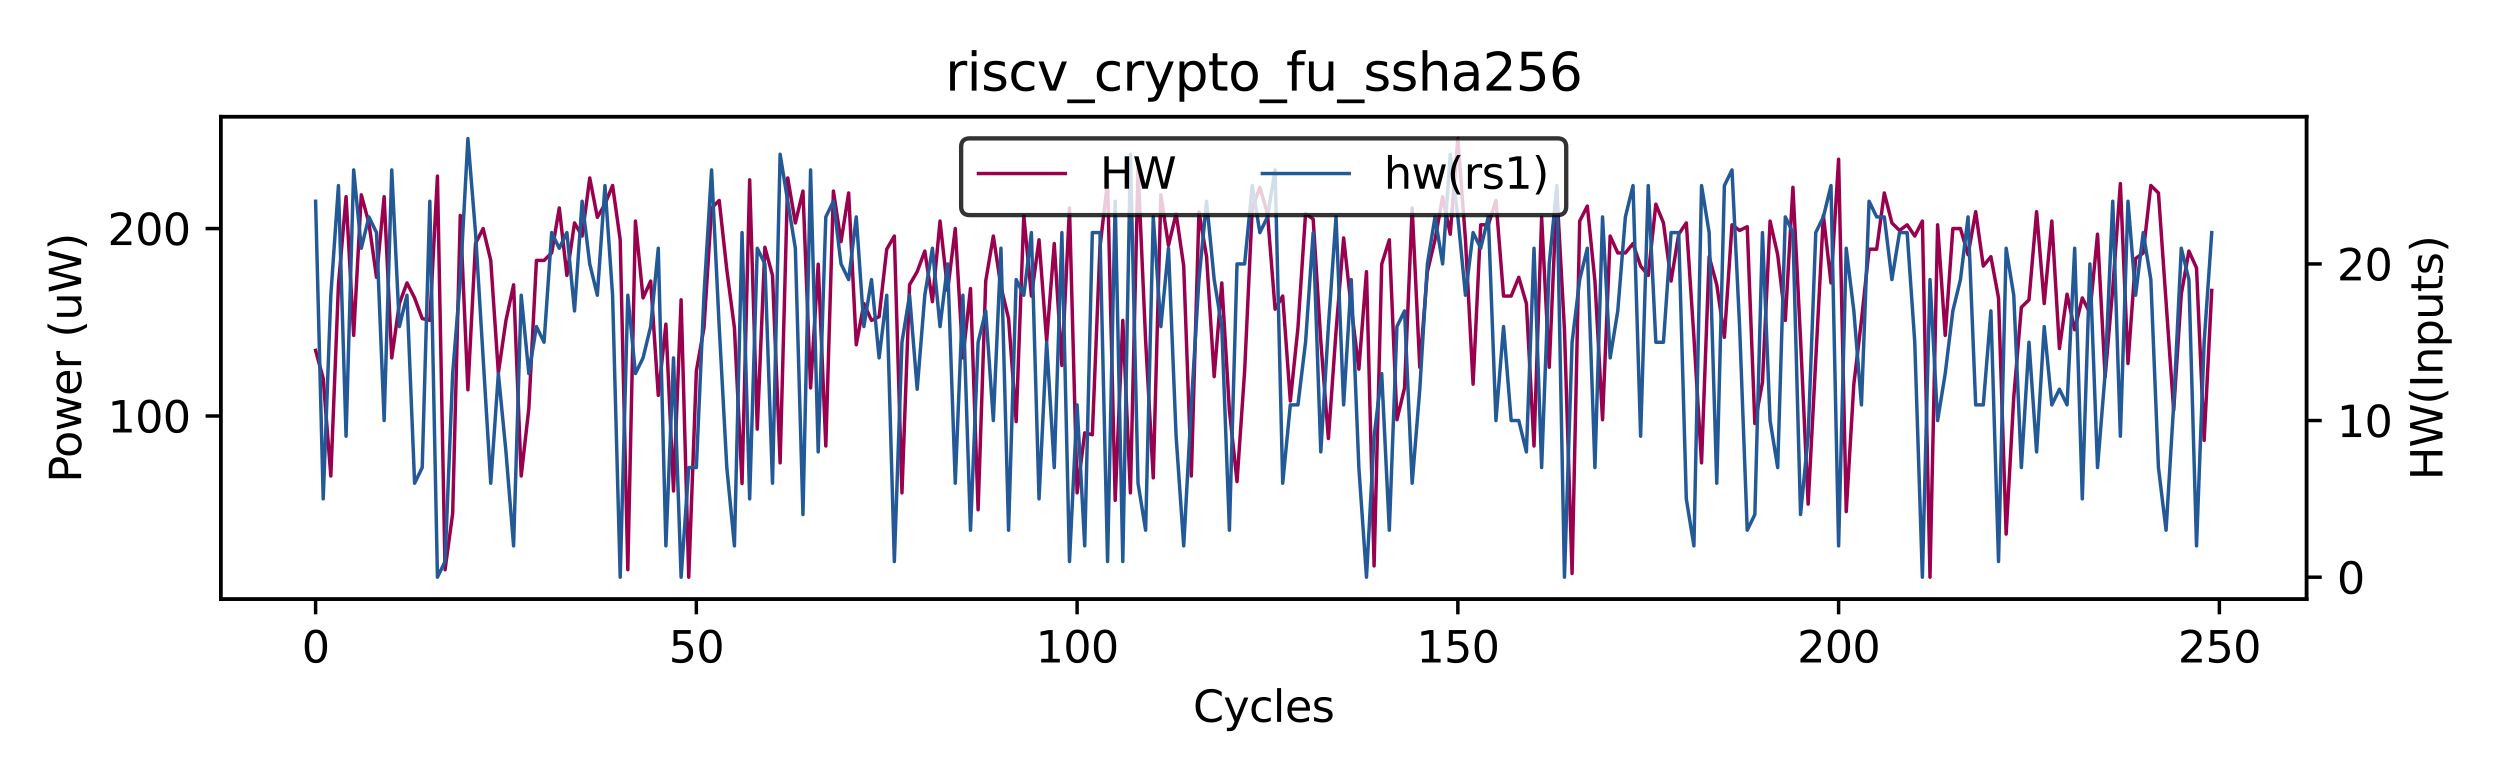<?xml version="1.0" encoding="utf-8" standalone="no"?>
<!DOCTYPE svg PUBLIC "-//W3C//DTD SVG 1.1//EN"
  "http://www.w3.org/Graphics/SVG/1.1/DTD/svg11.dtd">
<svg xmlns:xlink="http://www.w3.org/1999/xlink" width="576pt" height="180pt" viewBox="0 0 576 180" xmlns="http://www.w3.org/2000/svg" version="1.1">
 <defs>
  <style type="text/css">*{stroke-linejoin: round; stroke-linecap: butt}</style>
 </defs>
 <g id="figure_1">
  <g id="patch_1">
   <path d="M 0 180 
L 576 180 
L 576 0 
L 0 0 
z
" style="fill: #ffffff"/>
  </g>
  <g id="axes_1">
   <g id="patch_2">
    <path d="M 50.87 138.04 
L 531.43 138.04 
L 531.43 26.88 
L 50.87 26.88 
z
" style="fill: #ffffff"/>
   </g>
   <g id="matplotlib.axis_1">
    <g id="xtick_1">
     <g id="line2d_1">
      <defs>
       <path id="maab5aa4596" d="M 0 0 
L 0 3.5 
" style="stroke: #000000; stroke-width: 0.8"/>
      </defs>
      <g>
       <use xlink:href="#maab5aa4596" x="72.714" y="138.04" style="stroke: #000000; stroke-width: 0.8"/>
      </g>
     </g>
     <g id="text_1">
      <!-- 0 -->
      <g transform="translate(69.532 152.638) scale(0.1 -0.1)">
       <defs>
        <path id="DejaVuSans-30" d="M 2034 4250 
Q 1547 4250 1301 3770 
Q 1056 3291 1056 2328 
Q 1056 1369 1301 889 
Q 1547 409 2034 409 
Q 2525 409 2770 889 
Q 3016 1369 3016 2328 
Q 3016 3291 2770 3770 
Q 2525 4250 2034 4250 
z
M 2034 4750 
Q 2819 4750 3233 4129 
Q 3647 3509 3647 2328 
Q 3647 1150 3233 529 
Q 2819 -91 2034 -91 
Q 1250 -91 836 529 
Q 422 1150 422 2328 
Q 422 3509 836 4129 
Q 1250 4750 2034 4750 
z
" transform="scale(0.016)"/>
       </defs>
       <use xlink:href="#DejaVuSans-30"/>
      </g>
     </g>
    </g>
    <g id="xtick_2">
     <g id="line2d_2">
      <g>
       <use xlink:href="#maab5aa4596" x="160.439" y="138.04" style="stroke: #000000; stroke-width: 0.8"/>
      </g>
     </g>
     <g id="text_2">
      <!-- 50 -->
      <g transform="translate(154.077 152.638) scale(0.1 -0.1)">
       <defs>
        <path id="DejaVuSans-35" d="M 691 4666 
L 3169 4666 
L 3169 4134 
L 1269 4134 
L 1269 2991 
Q 1406 3038 1543 3061 
Q 1681 3084 1819 3084 
Q 2600 3084 3056 2656 
Q 3513 2228 3513 1497 
Q 3513 744 3044 326 
Q 2575 -91 1722 -91 
Q 1428 -91 1123 -41 
Q 819 9 494 109 
L 494 744 
Q 775 591 1075 516 
Q 1375 441 1709 441 
Q 2250 441 2565 725 
Q 2881 1009 2881 1497 
Q 2881 1984 2565 2268 
Q 2250 2553 1709 2553 
Q 1456 2553 1204 2497 
Q 953 2441 691 2322 
L 691 4666 
z
" transform="scale(0.016)"/>
       </defs>
       <use xlink:href="#DejaVuSans-35"/>
       <use xlink:href="#DejaVuSans-30" x="63.623"/>
      </g>
     </g>
    </g>
    <g id="xtick_3">
     <g id="line2d_3">
      <g>
       <use xlink:href="#maab5aa4596" x="248.165" y="138.04" style="stroke: #000000; stroke-width: 0.8"/>
      </g>
     </g>
     <g id="text_3">
      <!-- 100 -->
      <g transform="translate(238.621 152.638) scale(0.1 -0.1)">
       <defs>
        <path id="DejaVuSans-31" d="M 794 531 
L 1825 531 
L 1825 4091 
L 703 3866 
L 703 4441 
L 1819 4666 
L 2450 4666 
L 2450 531 
L 3481 531 
L 3481 0 
L 794 0 
L 794 531 
z
" transform="scale(0.016)"/>
       </defs>
       <use xlink:href="#DejaVuSans-31"/>
       <use xlink:href="#DejaVuSans-30" x="63.623"/>
       <use xlink:href="#DejaVuSans-30" x="127.246"/>
      </g>
     </g>
    </g>
    <g id="xtick_4">
     <g id="line2d_4">
      <g>
       <use xlink:href="#maab5aa4596" x="335.89" y="138.04" style="stroke: #000000; stroke-width: 0.8"/>
      </g>
     </g>
     <g id="text_4">
      <!-- 150 -->
      <g transform="translate(326.346 152.638) scale(0.1 -0.1)">
       <use xlink:href="#DejaVuSans-31"/>
       <use xlink:href="#DejaVuSans-35" x="63.623"/>
       <use xlink:href="#DejaVuSans-30" x="127.246"/>
      </g>
     </g>
    </g>
    <g id="xtick_5">
     <g id="line2d_5">
      <g>
       <use xlink:href="#maab5aa4596" x="423.615" y="138.04" style="stroke: #000000; stroke-width: 0.8"/>
      </g>
     </g>
     <g id="text_5">
      <!-- 200 -->
      <g transform="translate(414.072 152.638) scale(0.1 -0.1)">
       <defs>
        <path id="DejaVuSans-32" d="M 1228 531 
L 3431 531 
L 3431 0 
L 469 0 
L 469 531 
Q 828 903 1448 1529 
Q 2069 2156 2228 2338 
Q 2531 2678 2651 2914 
Q 2772 3150 2772 3378 
Q 2772 3750 2511 3984 
Q 2250 4219 1831 4219 
Q 1534 4219 1204 4116 
Q 875 4013 500 3803 
L 500 4441 
Q 881 4594 1212 4672 
Q 1544 4750 1819 4750 
Q 2544 4750 2975 4387 
Q 3406 4025 3406 3419 
Q 3406 3131 3298 2873 
Q 3191 2616 2906 2266 
Q 2828 2175 2409 1742 
Q 1991 1309 1228 531 
z
" transform="scale(0.016)"/>
       </defs>
       <use xlink:href="#DejaVuSans-32"/>
       <use xlink:href="#DejaVuSans-30" x="63.623"/>
       <use xlink:href="#DejaVuSans-30" x="127.246"/>
      </g>
     </g>
    </g>
    <g id="xtick_6">
     <g id="line2d_6">
      <g>
       <use xlink:href="#maab5aa4596" x="511.341" y="138.04" style="stroke: #000000; stroke-width: 0.8"/>
      </g>
     </g>
     <g id="text_6">
      <!-- 250 -->
      <g transform="translate(501.797 152.638) scale(0.1 -0.1)">
       <use xlink:href="#DejaVuSans-32"/>
       <use xlink:href="#DejaVuSans-35" x="63.623"/>
       <use xlink:href="#DejaVuSans-30" x="127.246"/>
      </g>
     </g>
    </g>
    <g id="text_7">
     <!-- Cycles -->
     <g transform="translate(274.88 166.317) scale(0.1 -0.1)">
      <defs>
       <path id="DejaVuSans-43" d="M 4122 4306 
L 4122 3641 
Q 3803 3938 3442 4084 
Q 3081 4231 2675 4231 
Q 1875 4231 1450 3742 
Q 1025 3253 1025 2328 
Q 1025 1406 1450 917 
Q 1875 428 2675 428 
Q 3081 428 3442 575 
Q 3803 722 4122 1019 
L 4122 359 
Q 3791 134 3420 21 
Q 3050 -91 2638 -91 
Q 1578 -91 968 557 
Q 359 1206 359 2328 
Q 359 3453 968 4101 
Q 1578 4750 2638 4750 
Q 3056 4750 3426 4639 
Q 3797 4528 4122 4306 
z
" transform="scale(0.016)"/>
       <path id="DejaVuSans-79" d="M 2059 -325 
Q 1816 -950 1584 -1140 
Q 1353 -1331 966 -1331 
L 506 -1331 
L 506 -850 
L 844 -850 
Q 1081 -850 1212 -737 
Q 1344 -625 1503 -206 
L 1606 56 
L 191 3500 
L 800 3500 
L 1894 763 
L 2988 3500 
L 3597 3500 
L 2059 -325 
z
" transform="scale(0.016)"/>
       <path id="DejaVuSans-63" d="M 3122 3366 
L 3122 2828 
Q 2878 2963 2633 3030 
Q 2388 3097 2138 3097 
Q 1578 3097 1268 2742 
Q 959 2388 959 1747 
Q 959 1106 1268 751 
Q 1578 397 2138 397 
Q 2388 397 2633 464 
Q 2878 531 3122 666 
L 3122 134 
Q 2881 22 2623 -34 
Q 2366 -91 2075 -91 
Q 1284 -91 818 406 
Q 353 903 353 1747 
Q 353 2603 823 3093 
Q 1294 3584 2113 3584 
Q 2378 3584 2631 3529 
Q 2884 3475 3122 3366 
z
" transform="scale(0.016)"/>
       <path id="DejaVuSans-6c" d="M 603 4863 
L 1178 4863 
L 1178 0 
L 603 0 
L 603 4863 
z
" transform="scale(0.016)"/>
       <path id="DejaVuSans-65" d="M 3597 1894 
L 3597 1613 
L 953 1613 
Q 991 1019 1311 708 
Q 1631 397 2203 397 
Q 2534 397 2845 478 
Q 3156 559 3463 722 
L 3463 178 
Q 3153 47 2828 -22 
Q 2503 -91 2169 -91 
Q 1331 -91 842 396 
Q 353 884 353 1716 
Q 353 2575 817 3079 
Q 1281 3584 2069 3584 
Q 2775 3584 3186 3129 
Q 3597 2675 3597 1894 
z
M 3022 2063 
Q 3016 2534 2758 2815 
Q 2500 3097 2075 3097 
Q 1594 3097 1305 2825 
Q 1016 2553 972 2059 
L 3022 2063 
z
" transform="scale(0.016)"/>
       <path id="DejaVuSans-73" d="M 2834 3397 
L 2834 2853 
Q 2591 2978 2328 3040 
Q 2066 3103 1784 3103 
Q 1356 3103 1142 2972 
Q 928 2841 928 2578 
Q 928 2378 1081 2264 
Q 1234 2150 1697 2047 
L 1894 2003 
Q 2506 1872 2764 1633 
Q 3022 1394 3022 966 
Q 3022 478 2636 193 
Q 2250 -91 1575 -91 
Q 1294 -91 989 -36 
Q 684 19 347 128 
L 347 722 
Q 666 556 975 473 
Q 1284 391 1588 391 
Q 1994 391 2212 530 
Q 2431 669 2431 922 
Q 2431 1156 2273 1281 
Q 2116 1406 1581 1522 
L 1381 1569 
Q 847 1681 609 1914 
Q 372 2147 372 2553 
Q 372 3047 722 3315 
Q 1072 3584 1716 3584 
Q 2034 3584 2315 3537 
Q 2597 3491 2834 3397 
z
" transform="scale(0.016)"/>
      </defs>
      <use xlink:href="#DejaVuSans-43"/>
      <use xlink:href="#DejaVuSans-79" x="69.824"/>
      <use xlink:href="#DejaVuSans-63" x="129.004"/>
      <use xlink:href="#DejaVuSans-6c" x="183.984"/>
      <use xlink:href="#DejaVuSans-65" x="211.768"/>
      <use xlink:href="#DejaVuSans-73" x="273.291"/>
     </g>
    </g>
   </g>
   <g id="matplotlib.axis_2">
    <g id="ytick_1">
     <g id="line2d_7">
      <defs>
       <path id="m03694779ac" d="M 0 0 
L -3.5 0 
" style="stroke: #000000; stroke-width: 0.8"/>
      </defs>
      <g>
       <use xlink:href="#m03694779ac" x="50.87" y="95.848" style="stroke: #000000; stroke-width: 0.8"/>
      </g>
     </g>
     <g id="text_8">
      <!-- 100 -->
      <g transform="translate(24.782 99.647) scale(0.1 -0.1)">
       <use xlink:href="#DejaVuSans-31"/>
       <use xlink:href="#DejaVuSans-30" x="63.623"/>
       <use xlink:href="#DejaVuSans-30" x="127.246"/>
      </g>
     </g>
    </g>
    <g id="ytick_2">
     <g id="line2d_8">
      <g>
       <use xlink:href="#m03694779ac" x="50.87" y="52.662" style="stroke: #000000; stroke-width: 0.8"/>
      </g>
     </g>
     <g id="text_9">
      <!-- 200 -->
      <g transform="translate(24.782 56.461) scale(0.1 -0.1)">
       <use xlink:href="#DejaVuSans-32"/>
       <use xlink:href="#DejaVuSans-30" x="63.623"/>
       <use xlink:href="#DejaVuSans-30" x="127.246"/>
      </g>
     </g>
    </g>
    <g id="text_10">
     <!-- Power (uW) -->
     <g transform="translate(18.703 111.177) rotate(-90) scale(0.1 -0.1)">
      <defs>
       <path id="DejaVuSans-50" d="M 1259 4147 
L 1259 2394 
L 2053 2394 
Q 2494 2394 2734 2622 
Q 2975 2850 2975 3272 
Q 2975 3691 2734 3919 
Q 2494 4147 2053 4147 
L 1259 4147 
z
M 628 4666 
L 2053 4666 
Q 2838 4666 3239 4311 
Q 3641 3956 3641 3272 
Q 3641 2581 3239 2228 
Q 2838 1875 2053 1875 
L 1259 1875 
L 1259 0 
L 628 0 
L 628 4666 
z
" transform="scale(0.016)"/>
       <path id="DejaVuSans-6f" d="M 1959 3097 
Q 1497 3097 1228 2736 
Q 959 2375 959 1747 
Q 959 1119 1226 758 
Q 1494 397 1959 397 
Q 2419 397 2687 759 
Q 2956 1122 2956 1747 
Q 2956 2369 2687 2733 
Q 2419 3097 1959 3097 
z
M 1959 3584 
Q 2709 3584 3137 3096 
Q 3566 2609 3566 1747 
Q 3566 888 3137 398 
Q 2709 -91 1959 -91 
Q 1206 -91 779 398 
Q 353 888 353 1747 
Q 353 2609 779 3096 
Q 1206 3584 1959 3584 
z
" transform="scale(0.016)"/>
       <path id="DejaVuSans-77" d="M 269 3500 
L 844 3500 
L 1563 769 
L 2278 3500 
L 2956 3500 
L 3675 769 
L 4391 3500 
L 4966 3500 
L 4050 0 
L 3372 0 
L 2619 2869 
L 1863 0 
L 1184 0 
L 269 3500 
z
" transform="scale(0.016)"/>
       <path id="DejaVuSans-72" d="M 2631 2963 
Q 2534 3019 2420 3045 
Q 2306 3072 2169 3072 
Q 1681 3072 1420 2755 
Q 1159 2438 1159 1844 
L 1159 0 
L 581 0 
L 581 3500 
L 1159 3500 
L 1159 2956 
Q 1341 3275 1631 3429 
Q 1922 3584 2338 3584 
Q 2397 3584 2469 3576 
Q 2541 3569 2628 3553 
L 2631 2963 
z
" transform="scale(0.016)"/>
       <path id="DejaVuSans-20" transform="scale(0.016)"/>
       <path id="DejaVuSans-28" d="M 1984 4856 
Q 1566 4138 1362 3434 
Q 1159 2731 1159 2009 
Q 1159 1288 1364 580 
Q 1569 -128 1984 -844 
L 1484 -844 
Q 1016 -109 783 600 
Q 550 1309 550 2009 
Q 550 2706 781 3412 
Q 1013 4119 1484 4856 
L 1984 4856 
z
" transform="scale(0.016)"/>
       <path id="DejaVuSans-75" d="M 544 1381 
L 544 3500 
L 1119 3500 
L 1119 1403 
Q 1119 906 1312 657 
Q 1506 409 1894 409 
Q 2359 409 2629 706 
Q 2900 1003 2900 1516 
L 2900 3500 
L 3475 3500 
L 3475 0 
L 2900 0 
L 2900 538 
Q 2691 219 2414 64 
Q 2138 -91 1772 -91 
Q 1169 -91 856 284 
Q 544 659 544 1381 
z
M 1991 3584 
L 1991 3584 
z
" transform="scale(0.016)"/>
       <path id="DejaVuSans-57" d="M 213 4666 
L 850 4666 
L 1831 722 
L 2809 4666 
L 3519 4666 
L 4500 722 
L 5478 4666 
L 6119 4666 
L 4947 0 
L 4153 0 
L 3169 4050 
L 2175 0 
L 1381 0 
L 213 4666 
z
" transform="scale(0.016)"/>
       <path id="DejaVuSans-29" d="M 513 4856 
L 1013 4856 
Q 1481 4119 1714 3412 
Q 1947 2706 1947 2009 
Q 1947 1309 1714 600 
Q 1481 -109 1013 -844 
L 513 -844 
Q 928 -128 1133 580 
Q 1338 1288 1338 2009 
Q 1338 2731 1133 3434 
Q 928 4138 513 4856 
z
" transform="scale(0.016)"/>
      </defs>
      <use xlink:href="#DejaVuSans-50"/>
      <use xlink:href="#DejaVuSans-6f" x="56.678"/>
      <use xlink:href="#DejaVuSans-77" x="117.859"/>
      <use xlink:href="#DejaVuSans-65" x="199.646"/>
      <use xlink:href="#DejaVuSans-72" x="261.17"/>
      <use xlink:href="#DejaVuSans-20" x="302.283"/>
      <use xlink:href="#DejaVuSans-28" x="334.07"/>
      <use xlink:href="#DejaVuSans-75" x="373.084"/>
      <use xlink:href="#DejaVuSans-57" x="436.463"/>
      <use xlink:href="#DejaVuSans-29" x="535.34"/>
     </g>
    </g>
   </g>
   <g id="line2d_9">
    <path d="M 72.714 80.733 
L 74.468 87.21 
L 76.223 109.667 
L 77.977 65.618 
L 79.732 45.32 
L 81.486 77.278 
L 83.241 44.888 
L 84.995 51.366 
L 86.75 63.89 
L 88.504 45.32 
L 90.259 82.46 
L 92.013 69.936 
L 93.768 65.186 
L 95.522 68.641 
L 97.277 73.391 
L 99.031 73.823 
L 100.786 40.57 
L 102.54 131.26 
L 104.295 118.304 
L 106.049 49.639 
L 107.804 89.802 
L 109.558 56.117 
L 111.313 52.662 
L 113.067 60.003 
L 114.822 85.915 
L 116.576 73.823 
L 118.331 65.618 
L 120.085 109.667 
L 121.84 94.12 
L 123.594 60.003 
L 125.349 60.003 
L 127.103 58.276 
L 128.858 47.911 
L 130.612 63.458 
L 132.367 51.366 
L 134.121 54.389 
L 135.876 41.002 
L 137.63 50.071 
L 139.385 47.048 
L 141.139 42.729 
L 142.894 55.253 
L 144.649 131.26 
L 146.403 50.934 
L 148.158 68.641 
L 149.912 64.754 
L 151.667 91.097 
L 153.421 74.687 
L 155.176 113.122 
L 156.93 69.072 
L 158.685 132.987 
L 160.439 85.483 
L 162.194 75.55 
L 163.948 47.911 
L 165.703 46.184 
L 167.457 62.163 
L 169.212 75.55 
L 170.966 111.394 
L 172.721 41.434 
L 174.475 98.871 
L 176.23 56.98 
L 177.984 63.458 
L 179.739 106.644 
L 181.493 41.002 
L 183.248 51.366 
L 185.002 44.025 
L 186.757 89.37 
L 188.511 60.867 
L 190.266 102.757 
L 192.02 44.025 
L 193.775 55.685 
L 195.529 44.457 
L 197.284 79.437 
L 199.038 69.936 
L 200.793 73.823 
L 202.547 72.959 
L 204.302 57.412 
L 206.056 54.389 
L 207.811 113.554 
L 209.565 65.618 
L 211.32 62.595 
L 213.074 57.844 
L 214.829 69.504 
L 216.583 50.934 
L 218.338 66.913 
L 220.092 52.662 
L 221.847 82.46 
L 223.601 66.481 
L 225.356 117.44 
L 227.11 64.754 
L 228.865 54.389 
L 230.619 66.049 
L 232.374 73.391 
L 234.128 97.143 
L 235.883 49.639 
L 237.637 68.209 
L 239.392 55.253 
L 241.146 78.573 
L 242.901 56.117 
L 244.656 84.187 
L 246.41 47.911 
L 248.165 113.554 
L 249.919 99.734 
L 251.674 100.166 
L 253.428 56.98 
L 255.183 41.865 
L 256.937 115.281 
L 258.692 73.823 
L 260.446 113.554 
L 262.201 38.842 
L 263.955 78.573 
L 265.71 110.099 
L 267.464 44.888 
L 269.219 56.549 
L 270.973 49.207 
L 272.728 61.299 
L 274.482 109.667 
L 276.237 48.775 
L 277.991 59.14 
L 279.746 86.779 
L 281.5 65.186 
L 283.255 94.552 
L 285.009 110.963 
L 286.764 85.483 
L 288.518 47.911 
L 290.273 43.161 
L 292.027 49.207 
L 293.782 71.232 
L 295.536 68.209 
L 297.291 92.393 
L 299.045 75.55 
L 300.8 49.207 
L 302.554 50.503 
L 304.309 78.573 
L 306.063 101.03 
L 307.818 76.414 
L 309.572 54.821 
L 311.327 70.8 
L 313.081 85.051 
L 314.836 62.595 
L 316.59 130.396 
L 318.345 60.867 
L 320.099 55.253 
L 321.854 96.711 
L 323.608 89.37 
L 325.363 47.911 
L 327.117 84.619 
L 328.872 62.595 
L 330.626 55.253 
L 332.381 45.32 
L 334.135 53.957 
L 335.89 31.933 
L 337.644 55.253 
L 339.399 88.506 
L 341.154 51.798 
L 342.908 51.798 
L 344.663 46.184 
L 346.417 68.209 
L 348.172 68.209 
L 349.926 63.89 
L 351.681 69.936 
L 353.435 102.757 
L 355.19 50.071 
L 356.944 84.619 
L 358.699 44.025 
L 360.453 75.982 
L 362.208 132.124 
L 363.962 50.934 
L 365.717 47.48 
L 367.471 64.754 
L 369.226 96.711 
L 370.98 54.389 
L 372.735 58.276 
L 374.489 58.276 
L 376.244 56.117 
L 377.998 61.299 
L 379.753 63.458 
L 381.507 47.048 
L 383.262 51.366 
L 385.016 64.754 
L 386.771 53.957 
L 388.525 51.366 
L 390.28 77.71 
L 392.034 106.644 
L 393.789 59.14 
L 395.543 65.618 
L 397.298 77.71 
L 399.052 51.798 
L 400.807 53.094 
L 402.561 52.23 
L 404.316 97.575 
L 406.07 88.074 
L 407.825 50.934 
L 409.579 58.708 
L 411.334 73.823 
L 413.088 43.161 
L 414.843 78.141 
L 416.597 116.145 
L 420.106 49.639 
L 421.861 65.186 
L 423.615 36.683 
L 425.37 117.872 
L 427.124 88.506 
L 428.879 73.823 
L 430.633 57.412 
L 432.388 57.412 
L 434.142 44.457 
L 435.897 51.366 
L 437.651 53.094 
L 439.406 51.798 
L 441.161 54.389 
L 442.915 50.934 
L 444.67 132.987 
L 446.424 51.798 
L 448.179 77.278 
L 449.933 52.662 
L 451.688 52.662 
L 453.442 58.708 
L 455.197 48.775 
L 456.951 61.299 
L 458.706 59.14 
L 460.46 68.641 
L 462.215 123.055 
L 463.969 91.529 
L 465.724 70.8 
L 467.478 69.072 
L 469.233 48.775 
L 470.987 69.936 
L 472.742 50.934 
L 474.496 80.301 
L 476.251 67.777 
L 478.005 75.982 
L 479.76 68.641 
L 481.514 72.095 
L 483.269 53.957 
L 485.023 86.779 
L 486.778 66.481 
L 488.532 42.297 
L 490.287 83.756 
L 492.041 59.572 
L 493.796 58.276 
L 495.55 42.729 
L 497.305 44.457 
L 500.814 94.552 
L 502.568 67.777 
L 504.323 57.844 
L 506.077 61.731 
L 507.832 101.462 
L 509.586 66.913 
L 509.586 66.913 
" clip-path="url(#pe677034c3d)" style="fill: none; stroke: #99004d; stroke-width: 0.8; stroke-linecap: square"/>
   </g>
   <g id="patch_3">
    <path d="M 50.87 138.04 
L 50.87 26.88 
" style="fill: none; stroke: #000000; stroke-width: 0.8; stroke-linejoin: miter; stroke-linecap: square"/>
   </g>
   <g id="patch_4">
    <path d="M 531.43 138.04 
L 531.43 26.88 
" style="fill: none; stroke: #000000; stroke-width: 0.8; stroke-linejoin: miter; stroke-linecap: square"/>
   </g>
   <g id="patch_5">
    <path d="M 50.87 138.04 
L 531.43 138.04 
" style="fill: none; stroke: #000000; stroke-width: 0.8; stroke-linejoin: miter; stroke-linecap: square"/>
   </g>
   <g id="patch_6">
    <path d="M 50.87 26.88 
L 531.43 26.88 
" style="fill: none; stroke: #000000; stroke-width: 0.8; stroke-linejoin: miter; stroke-linecap: square"/>
   </g>
  </g>
  <g id="axes_2">
   <g id="matplotlib.axis_3">
    <g id="ytick_3">
     <g id="line2d_10">
      <defs>
       <path id="m874fedab30" d="M 0 0 
L 3.5 0 
" style="stroke: #000000; stroke-width: 0.8"/>
      </defs>
      <g>
       <use xlink:href="#m874fedab30" x="531.43" y="132.987" style="stroke: #000000; stroke-width: 0.8"/>
      </g>
     </g>
     <g id="text_11">
      <!-- 0 -->
      <g transform="translate(538.43 136.786) scale(0.1 -0.1)">
       <use xlink:href="#DejaVuSans-30"/>
      </g>
     </g>
    </g>
    <g id="ytick_4">
     <g id="line2d_11">
      <g>
       <use xlink:href="#m874fedab30" x="531.43" y="96.896" style="stroke: #000000; stroke-width: 0.8"/>
      </g>
     </g>
     <g id="text_12">
      <!-- 10 -->
      <g transform="translate(538.43 100.696) scale(0.1 -0.1)">
       <use xlink:href="#DejaVuSans-31"/>
       <use xlink:href="#DejaVuSans-30" x="63.623"/>
      </g>
     </g>
    </g>
    <g id="ytick_5">
     <g id="line2d_12">
      <g>
       <use xlink:href="#m874fedab30" x="531.43" y="60.805" style="stroke: #000000; stroke-width: 0.8"/>
      </g>
     </g>
     <g id="text_13">
      <!-- 20 -->
      <g transform="translate(538.43 64.605) scale(0.1 -0.1)">
       <use xlink:href="#DejaVuSans-32"/>
       <use xlink:href="#DejaVuSans-30" x="63.623"/>
      </g>
     </g>
    </g>
    <g id="text_14">
     <!-- HW(Inputs) -->
     <g transform="translate(562.753 110.617) rotate(-90) scale(0.1 -0.1)">
      <defs>
       <path id="DejaVuSans-48" d="M 628 4666 
L 1259 4666 
L 1259 2753 
L 3553 2753 
L 3553 4666 
L 4184 4666 
L 4184 0 
L 3553 0 
L 3553 2222 
L 1259 2222 
L 1259 0 
L 628 0 
L 628 4666 
z
" transform="scale(0.016)"/>
       <path id="DejaVuSans-49" d="M 628 4666 
L 1259 4666 
L 1259 0 
L 628 0 
L 628 4666 
z
" transform="scale(0.016)"/>
       <path id="DejaVuSans-6e" d="M 3513 2113 
L 3513 0 
L 2938 0 
L 2938 2094 
Q 2938 2591 2744 2837 
Q 2550 3084 2163 3084 
Q 1697 3084 1428 2787 
Q 1159 2491 1159 1978 
L 1159 0 
L 581 0 
L 581 3500 
L 1159 3500 
L 1159 2956 
Q 1366 3272 1645 3428 
Q 1925 3584 2291 3584 
Q 2894 3584 3203 3211 
Q 3513 2838 3513 2113 
z
" transform="scale(0.016)"/>
       <path id="DejaVuSans-70" d="M 1159 525 
L 1159 -1331 
L 581 -1331 
L 581 3500 
L 1159 3500 
L 1159 2969 
Q 1341 3281 1617 3432 
Q 1894 3584 2278 3584 
Q 2916 3584 3314 3078 
Q 3713 2572 3713 1747 
Q 3713 922 3314 415 
Q 2916 -91 2278 -91 
Q 1894 -91 1617 61 
Q 1341 213 1159 525 
z
M 3116 1747 
Q 3116 2381 2855 2742 
Q 2594 3103 2138 3103 
Q 1681 3103 1420 2742 
Q 1159 2381 1159 1747 
Q 1159 1113 1420 752 
Q 1681 391 2138 391 
Q 2594 391 2855 752 
Q 3116 1113 3116 1747 
z
" transform="scale(0.016)"/>
       <path id="DejaVuSans-74" d="M 1172 4494 
L 1172 3500 
L 2356 3500 
L 2356 3053 
L 1172 3053 
L 1172 1153 
Q 1172 725 1289 603 
Q 1406 481 1766 481 
L 2356 481 
L 2356 0 
L 1766 0 
Q 1100 0 847 248 
Q 594 497 594 1153 
L 594 3053 
L 172 3053 
L 172 3500 
L 594 3500 
L 594 4494 
L 1172 4494 
z
" transform="scale(0.016)"/>
      </defs>
      <use xlink:href="#DejaVuSans-48"/>
      <use xlink:href="#DejaVuSans-57" x="75.195"/>
      <use xlink:href="#DejaVuSans-28" x="174.072"/>
      <use xlink:href="#DejaVuSans-49" x="213.086"/>
      <use xlink:href="#DejaVuSans-6e" x="242.578"/>
      <use xlink:href="#DejaVuSans-70" x="305.957"/>
      <use xlink:href="#DejaVuSans-75" x="369.434"/>
      <use xlink:href="#DejaVuSans-74" x="432.812"/>
      <use xlink:href="#DejaVuSans-73" x="472.021"/>
      <use xlink:href="#DejaVuSans-29" x="524.121"/>
     </g>
    </g>
   </g>
   <g id="line2d_13">
    <path d="M 72.714 46.369 
L 74.468 114.942 
L 76.223 68.024 
L 77.977 42.76 
L 79.732 100.505 
L 81.486 39.151 
L 83.241 57.196 
L 84.995 49.978 
L 86.75 53.587 
L 88.504 96.896 
L 90.259 39.151 
L 92.013 75.242 
L 93.768 68.024 
L 95.522 111.333 
L 97.277 107.724 
L 99.031 46.369 
L 100.786 132.987 
L 102.54 129.378 
L 104.295 86.069 
L 106.049 64.415 
L 107.804 31.933 
L 109.558 53.587 
L 113.067 111.333 
L 114.822 86.069 
L 116.576 104.115 
L 118.331 125.769 
L 120.085 68.024 
L 121.84 86.069 
L 123.594 75.242 
L 125.349 78.851 
L 127.103 53.587 
L 128.858 57.196 
L 130.612 53.587 
L 132.367 71.633 
L 134.121 46.369 
L 135.876 60.805 
L 137.63 68.024 
L 139.385 42.76 
L 141.139 68.024 
L 142.894 132.987 
L 144.649 68.024 
L 146.403 86.069 
L 148.158 82.46 
L 149.912 75.242 
L 151.667 57.196 
L 153.421 125.769 
L 155.176 82.46 
L 156.93 132.987 
L 158.685 107.724 
L 160.439 107.724 
L 162.194 68.024 
L 163.948 39.151 
L 165.703 75.242 
L 167.457 107.724 
L 169.212 125.769 
L 170.966 53.587 
L 172.721 114.942 
L 174.475 57.196 
L 176.23 60.805 
L 177.984 111.333 
L 179.739 35.542 
L 183.248 57.196 
L 185.002 118.551 
L 186.757 39.151 
L 188.511 104.115 
L 190.266 49.978 
L 192.02 46.369 
L 193.775 60.805 
L 195.529 64.415 
L 197.284 49.978 
L 199.038 75.242 
L 200.793 64.415 
L 202.547 82.46 
L 204.302 68.024 
L 206.056 129.378 
L 207.811 78.851 
L 209.565 68.024 
L 211.32 89.678 
L 213.074 68.024 
L 214.829 57.196 
L 216.583 75.242 
L 218.338 60.805 
L 220.092 111.333 
L 221.847 68.024 
L 223.601 122.16 
L 225.356 78.851 
L 227.11 71.633 
L 228.865 96.896 
L 230.619 57.196 
L 232.374 122.16 
L 234.128 64.415 
L 235.883 68.024 
L 237.637 53.587 
L 239.392 114.942 
L 241.146 78.851 
L 242.901 107.724 
L 244.656 53.587 
L 246.41 129.378 
L 248.165 93.287 
L 249.919 125.769 
L 251.674 53.587 
L 253.428 53.587 
L 255.183 129.378 
L 256.937 46.369 
L 258.692 129.378 
L 260.446 35.542 
L 262.201 111.333 
L 263.955 122.16 
L 265.71 49.978 
L 267.464 75.242 
L 269.219 57.196 
L 270.973 100.505 
L 272.728 125.769 
L 274.482 93.287 
L 276.237 64.415 
L 277.991 46.369 
L 279.746 64.415 
L 281.5 75.242 
L 283.255 122.16 
L 285.009 60.805 
L 286.764 60.805 
L 288.518 42.76 
L 290.273 53.587 
L 292.027 49.978 
L 293.782 39.151 
L 295.536 111.333 
L 297.291 93.287 
L 299.045 93.287 
L 300.8 78.851 
L 302.554 53.587 
L 304.309 104.115 
L 306.063 75.242 
L 307.818 49.978 
L 309.572 93.287 
L 311.327 64.415 
L 313.081 107.724 
L 314.836 132.987 
L 316.59 100.505 
L 318.345 86.069 
L 320.099 122.16 
L 321.854 75.242 
L 323.608 71.633 
L 325.363 111.333 
L 327.117 89.678 
L 328.872 60.805 
L 330.626 49.978 
L 332.381 60.805 
L 334.135 35.542 
L 335.89 49.978 
L 337.644 68.024 
L 339.399 53.587 
L 341.154 57.196 
L 342.908 49.978 
L 344.663 96.896 
L 346.417 75.242 
L 348.172 96.896 
L 349.926 96.896 
L 351.681 104.115 
L 353.435 57.196 
L 355.19 107.724 
L 356.944 60.805 
L 358.699 42.76 
L 360.453 132.987 
L 362.208 78.851 
L 363.962 64.415 
L 365.717 57.196 
L 367.471 107.724 
L 369.226 49.978 
L 370.98 82.46 
L 372.735 71.633 
L 374.489 49.978 
L 376.244 42.76 
L 377.998 100.505 
L 379.753 42.76 
L 381.507 78.851 
L 383.262 78.851 
L 385.016 53.587 
L 386.771 53.587 
L 388.525 114.942 
L 390.28 125.769 
L 392.034 42.76 
L 393.789 53.587 
L 395.543 111.333 
L 397.298 42.76 
L 399.052 39.151 
L 400.807 75.242 
L 402.561 122.16 
L 404.316 118.551 
L 406.07 53.587 
L 407.825 96.896 
L 409.579 107.724 
L 411.334 49.978 
L 413.088 53.587 
L 414.843 118.551 
L 416.597 100.505 
L 418.352 53.587 
L 420.106 49.978 
L 421.861 42.76 
L 423.615 125.769 
L 425.37 57.196 
L 427.124 71.633 
L 428.879 93.287 
L 430.633 46.369 
L 432.388 49.978 
L 434.142 49.978 
L 435.897 64.415 
L 437.651 53.587 
L 439.406 53.587 
L 441.161 78.851 
L 442.915 132.987 
L 444.67 64.415 
L 446.424 96.896 
L 448.179 86.069 
L 449.933 71.633 
L 451.688 64.415 
L 453.442 49.978 
L 455.197 93.287 
L 456.951 93.287 
L 458.706 71.633 
L 460.46 129.378 
L 462.215 57.196 
L 463.969 68.024 
L 465.724 107.724 
L 467.478 78.851 
L 469.233 104.115 
L 470.987 75.242 
L 472.742 93.287 
L 474.496 89.678 
L 476.251 93.287 
L 478.005 57.196 
L 479.76 114.942 
L 481.514 60.805 
L 483.269 107.724 
L 485.023 86.069 
L 486.778 46.369 
L 488.532 100.505 
L 490.287 46.369 
L 492.041 68.024 
L 493.796 53.587 
L 495.55 64.415 
L 497.305 107.724 
L 499.059 122.16 
L 500.814 93.287 
L 502.568 57.196 
L 504.323 64.415 
L 506.077 125.769 
L 507.832 78.851 
L 509.586 53.587 
L 509.586 53.587 
" clip-path="url(#pe677034c3d)" style="fill: none; stroke: #235996; stroke-width: 0.8; stroke-linecap: square"/>
   </g>
   <g id="patch_7">
    <path d="M 50.87 138.04 
L 50.87 26.88 
" style="fill: none; stroke: #000000; stroke-width: 0.8; stroke-linejoin: miter; stroke-linecap: square"/>
   </g>
   <g id="patch_8">
    <path d="M 531.43 138.04 
L 531.43 26.88 
" style="fill: none; stroke: #000000; stroke-width: 0.8; stroke-linejoin: miter; stroke-linecap: square"/>
   </g>
   <g id="patch_9">
    <path d="M 50.87 138.04 
L 531.43 138.04 
" style="fill: none; stroke: #000000; stroke-width: 0.8; stroke-linejoin: miter; stroke-linecap: square"/>
   </g>
   <g id="patch_10">
    <path d="M 50.87 26.88 
L 531.43 26.88 
" style="fill: none; stroke: #000000; stroke-width: 0.8; stroke-linejoin: miter; stroke-linecap: square"/>
   </g>
   <g id="text_15">
    <!-- riscv_crypto_fu_ssha256 -->
    <g transform="translate(217.793 20.88) scale(0.12 -0.12)">
     <defs>
      <path id="DejaVuSans-69" d="M 603 3500 
L 1178 3500 
L 1178 0 
L 603 0 
L 603 3500 
z
M 603 4863 
L 1178 4863 
L 1178 4134 
L 603 4134 
L 603 4863 
z
" transform="scale(0.016)"/>
      <path id="DejaVuSans-76" d="M 191 3500 
L 800 3500 
L 1894 563 
L 2988 3500 
L 3597 3500 
L 2284 0 
L 1503 0 
L 191 3500 
z
" transform="scale(0.016)"/>
      <path id="DejaVuSans-5f" d="M 3263 -1063 
L 3263 -1509 
L -63 -1509 
L -63 -1063 
L 3263 -1063 
z
" transform="scale(0.016)"/>
      <path id="DejaVuSans-66" d="M 2375 4863 
L 2375 4384 
L 1825 4384 
Q 1516 4384 1395 4259 
Q 1275 4134 1275 3809 
L 1275 3500 
L 2222 3500 
L 2222 3053 
L 1275 3053 
L 1275 0 
L 697 0 
L 697 3053 
L 147 3053 
L 147 3500 
L 697 3500 
L 697 3744 
Q 697 4328 969 4595 
Q 1241 4863 1831 4863 
L 2375 4863 
z
" transform="scale(0.016)"/>
      <path id="DejaVuSans-68" d="M 3513 2113 
L 3513 0 
L 2938 0 
L 2938 2094 
Q 2938 2591 2744 2837 
Q 2550 3084 2163 3084 
Q 1697 3084 1428 2787 
Q 1159 2491 1159 1978 
L 1159 0 
L 581 0 
L 581 4863 
L 1159 4863 
L 1159 2956 
Q 1366 3272 1645 3428 
Q 1925 3584 2291 3584 
Q 2894 3584 3203 3211 
Q 3513 2838 3513 2113 
z
" transform="scale(0.016)"/>
      <path id="DejaVuSans-61" d="M 2194 1759 
Q 1497 1759 1228 1600 
Q 959 1441 959 1056 
Q 959 750 1161 570 
Q 1363 391 1709 391 
Q 2188 391 2477 730 
Q 2766 1069 2766 1631 
L 2766 1759 
L 2194 1759 
z
M 3341 1997 
L 3341 0 
L 2766 0 
L 2766 531 
Q 2569 213 2275 61 
Q 1981 -91 1556 -91 
Q 1019 -91 701 211 
Q 384 513 384 1019 
Q 384 1609 779 1909 
Q 1175 2209 1959 2209 
L 2766 2209 
L 2766 2266 
Q 2766 2663 2505 2880 
Q 2244 3097 1772 3097 
Q 1472 3097 1187 3025 
Q 903 2953 641 2809 
L 641 3341 
Q 956 3463 1253 3523 
Q 1550 3584 1831 3584 
Q 2591 3584 2966 3190 
Q 3341 2797 3341 1997 
z
" transform="scale(0.016)"/>
      <path id="DejaVuSans-36" d="M 2113 2584 
Q 1688 2584 1439 2293 
Q 1191 2003 1191 1497 
Q 1191 994 1439 701 
Q 1688 409 2113 409 
Q 2538 409 2786 701 
Q 3034 994 3034 1497 
Q 3034 2003 2786 2293 
Q 2538 2584 2113 2584 
z
M 3366 4563 
L 3366 3988 
Q 3128 4100 2886 4159 
Q 2644 4219 2406 4219 
Q 1781 4219 1451 3797 
Q 1122 3375 1075 2522 
Q 1259 2794 1537 2939 
Q 1816 3084 2150 3084 
Q 2853 3084 3261 2657 
Q 3669 2231 3669 1497 
Q 3669 778 3244 343 
Q 2819 -91 2113 -91 
Q 1303 -91 875 529 
Q 447 1150 447 2328 
Q 447 3434 972 4092 
Q 1497 4750 2381 4750 
Q 2619 4750 2861 4703 
Q 3103 4656 3366 4563 
z
" transform="scale(0.016)"/>
     </defs>
     <use xlink:href="#DejaVuSans-72"/>
     <use xlink:href="#DejaVuSans-69" x="41.113"/>
     <use xlink:href="#DejaVuSans-73" x="68.896"/>
     <use xlink:href="#DejaVuSans-63" x="120.996"/>
     <use xlink:href="#DejaVuSans-76" x="175.977"/>
     <use xlink:href="#DejaVuSans-5f" x="235.156"/>
     <use xlink:href="#DejaVuSans-63" x="285.156"/>
     <use xlink:href="#DejaVuSans-72" x="340.137"/>
     <use xlink:href="#DejaVuSans-79" x="381.25"/>
     <use xlink:href="#DejaVuSans-70" x="440.43"/>
     <use xlink:href="#DejaVuSans-74" x="503.906"/>
     <use xlink:href="#DejaVuSans-6f" x="543.115"/>
     <use xlink:href="#DejaVuSans-5f" x="604.297"/>
     <use xlink:href="#DejaVuSans-66" x="654.297"/>
     <use xlink:href="#DejaVuSans-75" x="689.502"/>
     <use xlink:href="#DejaVuSans-5f" x="752.881"/>
     <use xlink:href="#DejaVuSans-73" x="802.881"/>
     <use xlink:href="#DejaVuSans-73" x="854.98"/>
     <use xlink:href="#DejaVuSans-68" x="907.08"/>
     <use xlink:href="#DejaVuSans-61" x="970.459"/>
     <use xlink:href="#DejaVuSans-32" x="1031.738"/>
     <use xlink:href="#DejaVuSans-35" x="1095.361"/>
     <use xlink:href="#DejaVuSans-36" x="1158.984"/>
    </g>
   </g>
   <g id="legend_1">
    <g id="patch_11">
     <path d="M 223.445 49.558 
L 358.855 49.558 
Q 360.855 49.558 360.855 47.558 
L 360.855 33.88 
Q 360.855 31.88 358.855 31.88 
L 223.445 31.88 
Q 221.445 31.88 221.445 33.88 
L 221.445 47.558 
Q 221.445 49.558 223.445 49.558 
z
" style="fill: #ffffff; opacity: 0.8; stroke: #000000; stroke-linejoin: miter"/>
    </g>
    <g id="line2d_14">
     <path d="M 225.445 39.978 
L 235.445 39.978 
L 245.445 39.978 
" style="fill: none; stroke: #99004d; stroke-width: 0.8; stroke-linecap: square"/>
    </g>
    <g id="text_16">
     <!-- HW -->
     <g transform="translate(253.445 43.478) scale(0.1 -0.1)">
      <use xlink:href="#DejaVuSans-48"/>
      <use xlink:href="#DejaVuSans-57" x="75.195"/>
     </g>
    </g>
    <g id="line2d_15">
     <path d="M 290.853 39.978 
L 300.853 39.978 
L 310.853 39.978 
" style="fill: none; stroke: #235996; stroke-width: 0.8; stroke-linecap: square"/>
    </g>
    <g id="text_17">
     <!-- hw(rs1) -->
     <g transform="translate(318.853 43.478) scale(0.1 -0.1)">
      <use xlink:href="#DejaVuSans-68"/>
      <use xlink:href="#DejaVuSans-77" x="63.379"/>
      <use xlink:href="#DejaVuSans-28" x="145.166"/>
      <use xlink:href="#DejaVuSans-72" x="184.18"/>
      <use xlink:href="#DejaVuSans-73" x="225.293"/>
      <use xlink:href="#DejaVuSans-31" x="277.393"/>
      <use xlink:href="#DejaVuSans-29" x="341.016"/>
     </g>
    </g>
   </g>
  </g>
 </g>
 <defs>
  <clipPath id="pe677034c3d">
   <rect x="50.87" y="26.88" width="480.56" height="111.16"/>
  </clipPath>
 </defs>
</svg>
